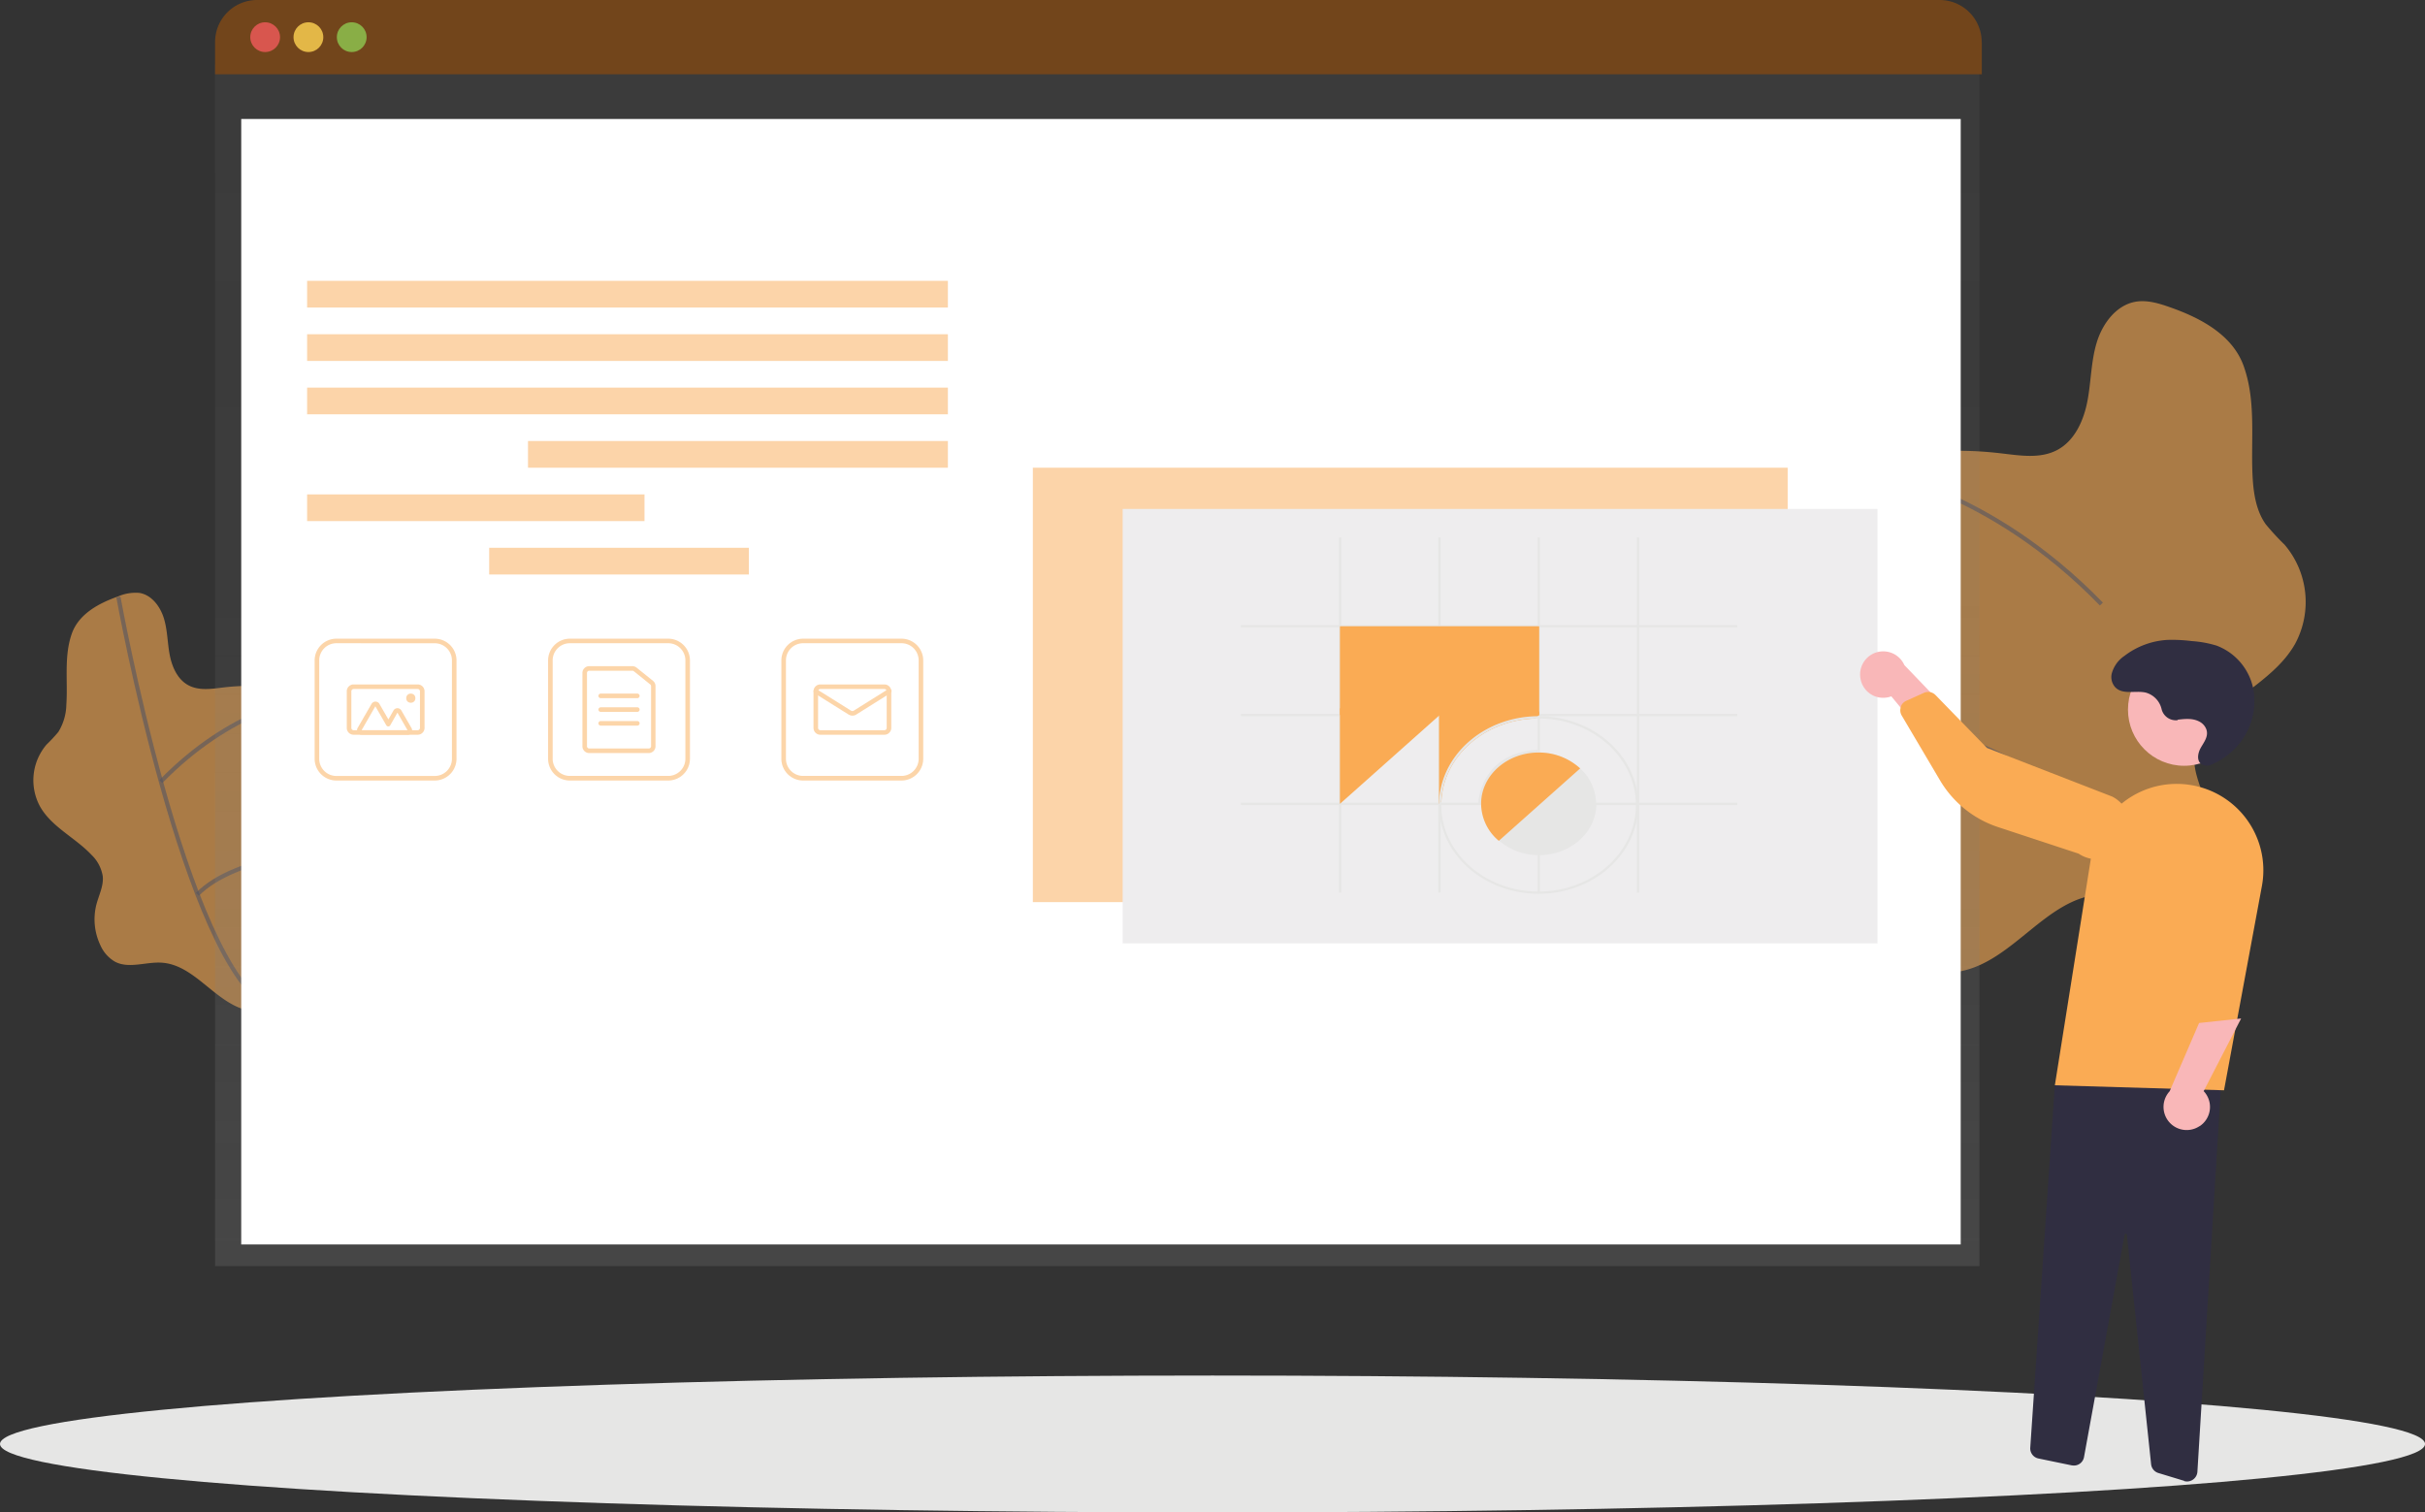 <svg xmlns="http://www.w3.org/2000/svg" xmlns:xlink="http://www.w3.org/1999/xlink" viewBox="0 0 576.73 359.75"><rect x="0" y="0" width="576.73" height="359.75" fill="#333333" stroke="none"/><defs><style>.cls-1,.cls-12,.cls-5{fill:#faab54;}.cls-1,.cls-2{opacity:0.6;}.cls-1,.cls-10,.cls-15,.cls-2,.cls-5,.cls-8,.cls-9{isolation:isolate;}.cls-2{fill:none;stroke:#545562;stroke-miterlimit:10;}.cls-3{fill:url(#linear-gradient);}.cls-4{fill:#fff;}.cls-15,.cls-5{opacity:0.5;}.cls-6{fill:#eeedee;}.cls-7{fill:#72451b;}.cls-8{fill:#f15a5b;}.cls-10,.cls-8,.cls-9{opacity:0.8;}.cls-9{fill:#ffd353;}.cls-10{fill:#8ec851;}.cls-11{fill:#e6e6e5;}.cls-13{fill:#302e41;}.cls-14{fill:#f9b7b8;}</style><linearGradient id="linear-gradient" x1="260.95" y1="1566.41" x2="260.95" y2="1852.26" gradientTransform="matrix(1, 0, 0, -1, 0, 1867.58)" gradientUnits="userSpaceOnUse"><stop offset="0" stop-color="#818181" stop-opacity="0.25"/><stop offset="0.54" stop-color="#818181" stop-opacity="0.12"/><stop offset="1" stop-color="#818181" stop-opacity="0.1"/></linearGradient></defs><title>starter</title><g id="Layer_2" data-name="Layer 2"><g id="Layer_1-2" data-name="Layer 1"><path class="cls-1" d="M28.08,141.87a10.38,10.38,0,0,1,5.13-.83c2.88.5,4.91,3.24,5.77,6.05s.83,5.77,1.38,8.66,1.86,5.87,4.45,7.25,5.64.84,8.5.5a53.73,53.73,0,0,1,11.34-.1c3.16.3,6.88,1.37,7.81,4.41.76,2.49-.76,5-1.74,7.42a17.24,17.24,0,0,0,.12,14.12c2.16,4.35,6.52,7.6,8.35,12.19a6,6,0,0,1,.43,3.68,6.79,6.79,0,0,1-1.3,2.37c-1.43,1.84-3.14,3.46-4.44,5.4-2.72,4-3.47,9.06-3.78,13.92a102.29,102.29,0,0,0,.08,14.33c-3.54-1.16-7.46-.13-11.11-.88-7.78-1.61-12.63-10.81-20.55-11.37-3.75-.27-7.78,1.5-11.12-.21a8.42,8.42,0,0,1-3.55-4,14.32,14.32,0,0,1-.92-9.64c.58-2.23,1.74-4.41,1.51-6.71a9.1,9.1,0,0,0-2.72-5.13c-3.85-4.08-9.44-6.58-12.2-11.47a13.07,13.07,0,0,1,1.55-14.72,38.33,38.33,0,0,0,2.8-3,12.82,12.82,0,0,0,1.91-6.52c.38-5.49-.58-11.3,1.22-16.64C18.61,146.05,23.53,143.48,28.08,141.87Z"/><path class="cls-2" d="M28.16,142s15.76,87.55,36.23,98"/><path class="cls-2" d="M72,166.26s-16.89,2.31-33.75,19.66"/><path class="cls-2" d="M79.45,201.61s-23.71,2-32.49,11.12"/><path class="cls-1" d="M516.12,73.1c-2.64-.94-5.46-1.8-8.22-1.33-4.62.81-7.87,5.2-9.24,9.7s-1.33,9.29-2.21,13.91-3,9.4-7.12,11.62-9,1.34-13.64.81a86,86,0,0,0-18.15-.2c-5.07.5-11,2.21-12.51,7.08-1.22,4,1.2,8,2.81,11.88,3,7.17,3.27,15.66-.19,22.64s-10.45,12.18-13.37,19.54a9.69,9.69,0,0,0-.71,5.89,10.91,10.91,0,0,0,2.1,3.8c2.31,2.95,5,5.55,7.12,8.65,4.36,6.47,5.54,14.53,6,22.31a163.06,163.06,0,0,1-.12,23c5.68-1.87,12-.2,17.81-1.41,12.46-2.57,20.24-17.32,32.94-18.22,6-.42,12.46,2.4,17.82-.35a13.45,13.45,0,0,0,5.7-6.49,23,23,0,0,0,1.38-15.42c-.94-3.57-2.77-7.06-2.41-10.74.3-3.15,2.18-5.92,4.35-8.22,6.17-6.55,15.13-10.56,19.57-18.39a21,21,0,0,0-2.49-23.59,60.64,60.64,0,0,1-4.49-4.87c-2.13-3-2.81-6.79-3.07-10.46-.6-8.8.89-18.11-2-26.66C531.28,79.77,523.4,75.65,516.12,73.1Z"/><path class="cls-2" d="M445.67,112.17s27.06,3.72,54.1,31.51"/><path class="cls-2" d="M433.79,168.83s38,3.23,52.08,17.83"/><polygon class="cls-3" points="51.15 15.33 51.15 29.75 51.15 301.17 470.76 301.17 470.76 29.75 470.76 15.33 51.15 15.33"/><rect class="cls-4" x="57.37" y="28.3" width="408.94" height="267.71"/><rect class="cls-5" x="73.04" y="66.8" width="152.39" height="6.35"/><rect class="cls-5" x="73.04" y="79.5" width="152.39" height="6.35"/><rect class="cls-5" x="73.04" y="92.2" width="152.39" height="6.35"/><rect class="cls-5" x="125.57" y="104.9" width="99.86" height="6.35"/><rect class="cls-5" x="73.04" y="117.6" width="80.24" height="6.35"/><rect class="cls-5" x="116.34" y="130.3" width="61.76" height="6.35"/><rect class="cls-5" x="245.64" y="111.25" width="179.52" height="103.33"/><rect class="cls-6" x="267" y="121.06" width="179.52" height="103.33"/><path class="cls-7" d="M471.33,10v7.67H51.15V10a10,10,0,0,1,10-10H461.3a10,10,0,0,1,10,10Z"/><circle class="cls-8" cx="63.06" cy="8.84" r="3.54"/><circle class="cls-9" cx="73.35" cy="8.84" r="3.54"/><circle class="cls-10" cx="83.65" cy="8.84" r="3.54"/><rect class="cls-11" x="295.11" y="190.94" width="118.06" height="0.54"/><rect class="cls-11" x="295.11" y="169.81" width="118.06" height="0.54"/><rect class="cls-11" x="295.11" y="148.69" width="118.06" height="0.54"/><rect class="cls-11" x="389.29" y="127.84" width="0.54" height="84.48"/><rect class="cls-11" x="365.68" y="127.84" width="0.54" height="84.48"/><rect class="cls-11" x="342.07" y="127.84" width="0.54" height="84.48"/><rect class="cls-11" x="318.46" y="127.84" width="0.54" height="84.48"/><rect class="cls-12" x="318.67" y="148.96" width="47.39" height="21.12"/><polygon class="cls-12" points="318.67 168.46 318.67 191.21 343.31 169.27 318.67 168.46"/><path class="cls-12" d="M366.06,169.27v.82l-.31.27-.62.55c-12.11.37-21.9,9-22.34,19.8l-.55.49h0V168.46Z"/><path class="cls-11" d="M365.92,170.36h-.17c-12.88.08-23.35,9.37-23.51,20.84a2.72,2.72,0,0,0,0,.28c0,11.64,10.63,21.12,23.69,21.12s23.7-9.48,23.7-21.12S379,170.36,365.92,170.36Zm0,41.7c-12.76,0-23.15-9.23-23.15-20.58,0-.26,0-.51,0-.77.44-10.76,10.23-19.43,22.34-19.8h.79c12.77,0,23.16,9.23,23.16,20.58S378.69,212.06,365.92,212.06Z"/><path class="cls-11" d="M352.93,191.21h-1.36c0-.12.22-12,14.07-12.87l.08,1.35C353.16,180.43,352.93,190.77,352.93,191.21Z"/><path class="cls-11" d="M379.59,190.94a11.53,11.53,0,0,0-3.78-8.16A14.52,14.52,0,0,0,366,179h0c-7.43,0-13.51,5.33-13.66,11.94a2.44,2.44,0,0,0,0,.27,11.58,11.58,0,0,0,4.21,8.79,14.49,14.49,0,0,0,9.46,3.41h0c7.53,0,13.65-5.48,13.65-12.2A2.44,2.44,0,0,0,379.59,190.94Z"/><path class="cls-12" d="M375.81,182.78l-.41.36-18.53,16.5-.41.36a11.58,11.58,0,0,1-4.21-8.79,2.44,2.44,0,0,1,0-.27c.15-6.61,6.23-11.94,13.66-11.94h0A14.52,14.52,0,0,1,375.81,182.78Z"/><ellipse class="cls-11" cx="288.37" cy="343.47" rx="288.37" ry="16.28"/><path class="cls-13" d="M519.49,352.25l-6.18-1.88a2.45,2.45,0,0,1-1.72-2.09l-5.76-54.59a.25.25,0,0,0-.26-.24.25.25,0,0,0-.28.22l-9.65,52.89a2.44,2.44,0,0,1-2.84,2h-.06l-7.89-1.63a2.45,2.45,0,0,1-2-2.56l5.87-86.69,39.79-4.29-5.91,96.7a2.47,2.47,0,0,1-3.16,2.2Z"/><circle class="cls-14" cx="519.45" cy="168.79" r="13.36"/><path class="cls-12" d="M488.7,258.15l8.63-54.33a20.6,20.6,0,0,1,23.58-17.11,19.85,19.85,0,0,1,2.54.57h0a20.54,20.54,0,0,1,14.48,23.54l-9,48.52Z"/><path class="cls-14" d="M523.14,267.87a5.47,5.47,0,0,0,1.55-7.58,4.81,4.81,0,0,0-.6-.75L533,242.26l-10,1.07L516,259.57a5.5,5.5,0,0,0,7.1,8.3Z"/><path class="cls-14" d="M442.49,161.51a5.47,5.47,0,0,0,6.38,4.38,4.93,4.93,0,0,0,.93-.26l12.43,15,2.93-9.67L452.91,158.2a5.5,5.5,0,0,0-10.42,3.31Z"/><path class="cls-12" d="M452.23,167.71a2.52,2.52,0,0,1,1.09-1l4.24-1.91a2.45,2.45,0,0,1,2.76.53l12.23,12.58,29.8,11.57a7.89,7.89,0,1,1-8,13.57h0l-19.14-6.31a25.2,25.2,0,0,1-13.83-11.14l-9.1-15.4a2.45,2.45,0,0,1-.22-2A1.87,1.87,0,0,1,452.23,167.71Z"/><path class="cls-13" d="M517.92,171.3a3.49,3.49,0,0,1-3.82-2.56,5.33,5.33,0,0,0-3.79-4c-2.45-.56-5.44.6-7.24-1.26a3.62,3.62,0,0,1-.86-3.18,7.34,7.34,0,0,1,3-4.26,18.55,18.55,0,0,1,10.27-3.83,37.06,37.06,0,0,1,5.77.28,25.94,25.94,0,0,1,5.92,1.08,13.93,13.93,0,0,1,8.7,10.17,16.06,16.06,0,0,1-3.29,13.13,17.45,17.45,0,0,1-6.62,5,2.61,2.61,0,0,1-2,.1c-1.61-.64-1.35-2.64-.61-4s2-2.8,1.36-4.53a3.46,3.46,0,0,0-1.7-1.83c-1.6-.82-3.39-.62-5.11-.42Z"/><g class="cls-15"><path class="cls-12" d="M158.92,185.66h-23.4a5.18,5.18,0,0,1-5.17-5.17v-23.4a5.18,5.18,0,0,1,5.17-5.17h23.4a5.18,5.18,0,0,1,5.17,5.17v23.4A5.19,5.19,0,0,1,158.92,185.66ZM135.52,153a4.08,4.08,0,0,0-4.08,4.08v23.4a4.08,4.08,0,0,0,4.08,4.08h23.4a4.08,4.08,0,0,0,4.08-4.08v-23.4a4.08,4.08,0,0,0-4.08-4.08Z"/><path class="cls-12" d="M154.29,179.13H140.15a1.63,1.63,0,0,1-1.64-1.64V160.08a1.63,1.63,0,0,1,1.64-1.63H150.4a1.65,1.65,0,0,1,1,.36l3.89,3.13a1.59,1.59,0,0,1,.61,1.27v14.28A1.63,1.63,0,0,1,154.29,179.13Zm-14.14-19.59a.54.54,0,0,0-.55.54v17.41a.54.54,0,0,0,.55.55h14.14a.55.55,0,0,0,.55-.55V163.21a.54.54,0,0,0-.21-.42l-3.89-3.13a.54.54,0,0,0-.34-.12Z"/><path class="cls-12" d="M151.57,166.07h-8.7a.55.55,0,0,1-.55-.55.55.55,0,0,1,.55-.54h8.7a.55.55,0,0,1,.55.54A.55.55,0,0,1,151.57,166.07Z"/><path class="cls-12" d="M151.57,169.33h-8.7a.55.55,0,0,1-.55-.54.55.55,0,0,1,.55-.55h8.7a.55.55,0,0,1,.55.55A.55.55,0,0,1,151.57,169.33Z"/><path class="cls-12" d="M151.57,172.6h-8.7a.55.55,0,0,1-.55-.55.55.55,0,0,1,.55-.54h8.7a.55.55,0,0,1,.55.54A.55.55,0,0,1,151.57,172.6Z"/></g><g class="cls-15"><path class="cls-12" d="M214.42,185.66H191a5.18,5.18,0,0,1-5.17-5.17v-23.4a5.18,5.18,0,0,1,5.17-5.17h23.4a5.18,5.18,0,0,1,5.17,5.17v23.4A5.19,5.19,0,0,1,214.42,185.66ZM191,153a4.08,4.08,0,0,0-4.08,4.08v23.4a4.08,4.08,0,0,0,4.08,4.08h23.4a4.08,4.08,0,0,0,4.08-4.08v-23.4a4.08,4.08,0,0,0-4.08-4.08Z"/><path class="cls-12" d="M210.34,174.77H195.1a1.63,1.63,0,0,1-1.63-1.63v-8.7a1.63,1.63,0,0,1,1.63-1.64h15.24a1.63,1.63,0,0,1,1.63,1.64v8.7A1.63,1.63,0,0,1,210.34,174.77ZM195.1,163.89a.55.55,0,0,0-.54.55v8.7a.55.55,0,0,0,.54.55h15.24a.55.55,0,0,0,.54-.55v-8.7a.55.55,0,0,0-.54-.55Z"/><path class="cls-12" d="M202.72,170.22a1.65,1.65,0,0,1-.87-.24l-8.13-5.08a.55.55,0,0,1,.58-.93l8.13,5.09a.6.6,0,0,0,.58,0l8.13-5.09a.55.55,0,1,1,.57.93L203.58,170A1.64,1.64,0,0,1,202.72,170.22Z"/></g><g class="cls-15"><path class="cls-12" d="M103.42,185.66H80a5.18,5.18,0,0,1-5.17-5.17v-23.4A5.18,5.18,0,0,1,80,151.92h23.4a5.18,5.18,0,0,1,5.17,5.17v23.4A5.19,5.19,0,0,1,103.42,185.66ZM80,153a4.08,4.08,0,0,0-4.08,4.08v23.4A4.08,4.08,0,0,0,80,184.57h23.4a4.08,4.08,0,0,0,4.08-4.08v-23.4a4.08,4.08,0,0,0-4.08-4.08Z"/><path class="cls-12" d="M99.34,174.77H84.1a1.63,1.63,0,0,1-1.63-1.63v-8.7a1.63,1.63,0,0,1,1.63-1.64H99.34a1.63,1.63,0,0,1,1.63,1.64v8.7A1.63,1.63,0,0,1,99.34,174.77ZM84.1,163.89a.55.55,0,0,0-.54.55v8.7a.55.55,0,0,0,.54.55H99.34a.55.55,0,0,0,.54-.55v-8.7a.55.55,0,0,0-.54-.55Z"/><path class="cls-12" d="M96.92,174.77H86a1.08,1.08,0,0,1-.94-1.63l3.3-5.71a1.08,1.08,0,0,1,1.48-.4,1,1,0,0,1,.4.4l2.13,3.69L93.58,169a1.08,1.08,0,0,1,1.48-.4,1.1,1.1,0,0,1,.4.4l2.4,4.16a1.09,1.09,0,0,1-.39,1.49,1.18,1.18,0,0,1-.55.14Zm0-1.08h0l-2.4-4.17-1.71,3a.52.52,0,0,1-.47.27h0a.55.55,0,0,1-.47-.27L89.27,168,86,173.69Z"/><circle class="cls-12" cx="97.7" cy="166.07" r="1.09"/></g></g></g></svg>